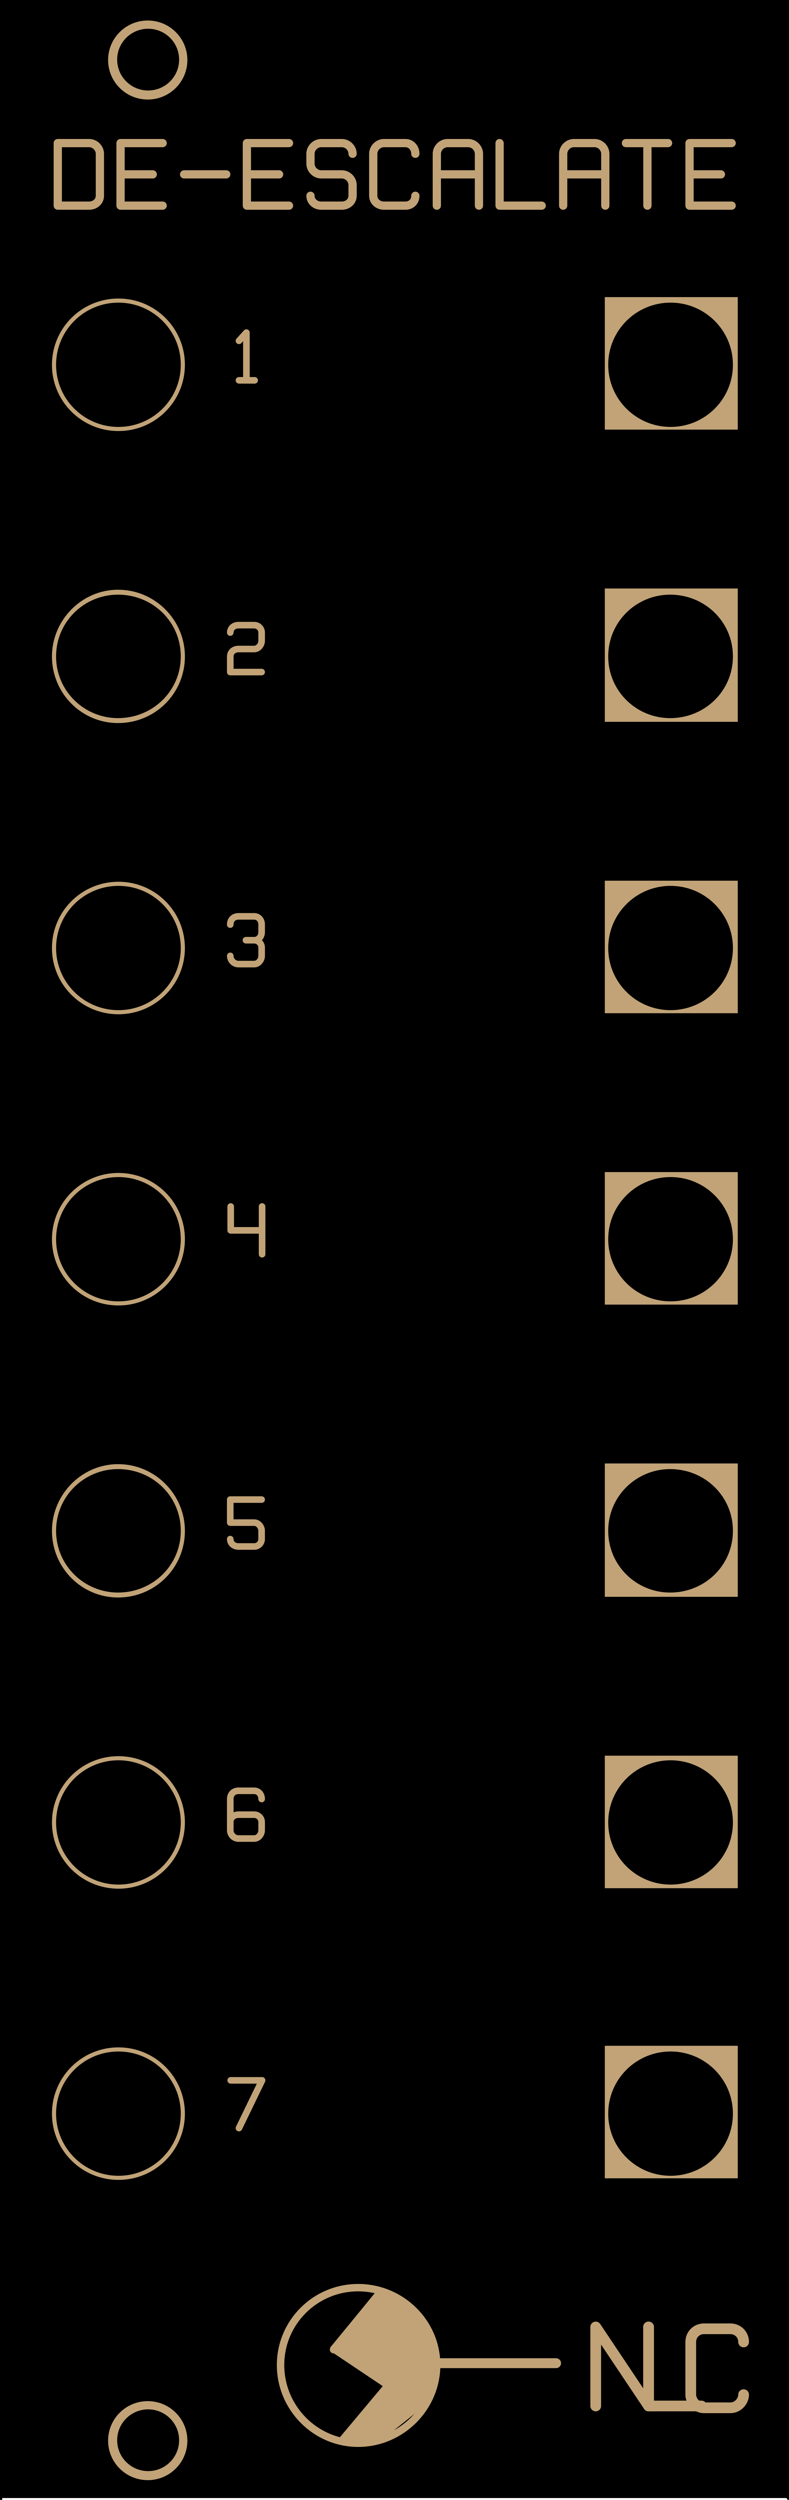 <?xml version="1.0" encoding="UTF-8" standalone="no"?>
<!DOCTYPE svg PUBLIC "-//W3C//DTD SVG 1.1//EN" "http://www.w3.org/Graphics/SVG/1.1/DTD/svg11.dtd">
<svg width="100%" height="100%" viewBox="0 0 120 380" version="1.1" xmlns="http://www.w3.org/2000/svg" xmlns:xlink="http://www.w3.org/1999/xlink" xml:space="preserve" xmlns:serif="http://www.serif.com/" style="fill-rule:evenodd;clip-rule:evenodd;stroke-linecap:round;stroke-linejoin:round;stroke-miterlimit:10;">
    <g transform="matrix(0.785,0,0,-0.782,-76.067,454.775)">
        <rect x="97.28" y="96" width="152.32" height="485.6"/>
    </g>
    <g transform="matrix(0.785,0,0,-0.782,-76.067,794.761)">
        <path d="M212.32,548.64L212.32,564L222.56,548.64L222.56,564" style="fill:none;fill-rule:nonzero;stroke:rgb(193,163,119);stroke-width:2.08px;"/>
    </g>
    <g transform="matrix(0.785,0,0,-0.782,-76.067,794.761)">
        <path d="M222.56,564L222.56,548.64L232.8,548.64" style="fill:none;fill-rule:nonzero;stroke:rgb(193,163,119);stroke-width:2.08px;"/>
    </g>
    <g transform="matrix(0.785,0,0,-0.782,113.096,355.992)">
        <path d="M0,-10.24C0,-11.52 -1.12,-12.8 -2.56,-12.8L-7.68,-12.8C-9.12,-12.8 -10.24,-11.52 -10.24,-10.24L-10.24,-0C-10.24,1.44 -9.12,2.56 -7.68,2.56L-2.56,2.56C-1.12,2.56 0,1.44 0,-0" style="fill:none;fill-rule:nonzero;stroke:rgb(193,163,119);stroke-width:2.08px;"/>
    </g>
    <g transform="matrix(-0.785,0,0,-0.782,54.602,347.739)">
        <path d="M0.16,-30.24C-8.16,-30.24 -15.04,-23.36 -15.04,-15.04C-15.04,-6.72 -8.16,0 0.16,0C8.48,0 15.2,-6.72 15.2,-15.04C15.2,-23.36 8.48,-30.24 0.16,-30.24" style="fill:none;fill-rule:nonzero;stroke:rgb(193,163,119);stroke-width:1.44px;"/>
    </g>
    <g transform="matrix(0.785,0,0,-0.782,-76.067,793.761)">
        <path d="M181.76,555.68L204.64,555.68" style="fill:none;fill-rule:nonzero;stroke:rgb(193,163,119);stroke-width:1.92px;"/>
    </g>
    <g transform="matrix(-0.494,0.607,-0.609,-0.492,469.209,521.161)">
        <path d="M158.811,546.8L173.029,546.8" style="fill:none;fill-rule:nonzero;stroke:rgb(193,163,119);stroke-width:1.44px;"/>
    </g>
    <g transform="matrix(-0.503,0.6,-0.602,-0.501,479.872,549.248)">
        <path d="M160.694,564.88L174.666,564.88" style="fill:none;fill-rule:nonzero;stroke:rgb(193,163,119);stroke-width:1.44px;"/>
    </g>
    <g transform="matrix(0.651,0.436,-0.437,0.649,189.328,-73.658)">
        <path d="M160.343,555.92L173.257,555.92" style="fill:none;fill-rule:nonzero;stroke:rgb(193,163,119);stroke-width:1.44px;"/>
    </g>
    <g transform="matrix(0.025,0.781,-0.784,0.025,494.666,221.138)">
        <path d="M162.86,560.305L172.945,560.305L173.917,564.978L173.61,569.61L162.86,560.305Z" style="fill:rgb(193,163,119);"/>
    </g>
    <g transform="matrix(0.708,0.336,-0.337,0.706,122.251,-89.128)">
        <path d="M165.575,540.836L169.296,540.836L176.306,555.929L162.239,554.299L165.575,540.836Z" style="fill:rgb(193,163,119);"/>
    </g>
    <g transform="matrix(0.785,0,0,-0.782,-76.067,809.266)">
        <path d="M172.32,569.6L179.52,569.28L179.2,567.52L177.12,565.6L172.16,561.6L172.32,569.6Z" style="fill:rgb(193,163,119);"/>
    </g>
    <g transform="matrix(0.785,0,0,-0.782,-76.067,795.762)">
        <path d="M172.16,562.4L180.8,562.56L181.28,557.76L180.96,554.4L179.68,551.36L171.84,551.68L172.16,562.4Z" style="fill:rgb(193,163,119);"/>
    </g>
    <g transform="matrix(0.785,0,0,-0.782,-76.067,780.257)">
        <path d="M172.64,552L175.84,549.92L179.04,546.24L180.32,543.2L180.64,542.08L171.68,542.24L172.64,552Z" style="fill:rgb(193,163,119);"/>
    </g>
    <g transform="matrix(0,-0.782,0.785,0,22.469,15.13)">
        <circle cx="7.68" cy="0" r="7.68" style="fill:rgb(193,163,119);"/>
    </g>
    <g transform="matrix(0,-0.782,0.785,0,22.469,376.999)">
        <circle cx="7.68" cy="0" r="7.68" style="fill:rgb(193,163,119);"/>
    </g>
    <g transform="matrix(0.785,0,0,-0.782,-76.067,183.31)">
        <path d="M143.2,168.16L144.64,169.76L144.64,160.48M143.2,160.48L146.24,160.48" style="fill:none;fill-rule:nonzero;stroke:rgb(193,163,119);stroke-width:1.28px;"/>
    </g>
    <g transform="matrix(0.785,0,0,-0.782,35.021,101.033)">
        <path d="M0,6.24C0,7.04 0.64,7.68 1.6,7.68L4.64,7.68C5.44,7.68 6.08,7.04 6.08,6.24L6.08,4.64C6.08,3.84 5.44,3.04 4.64,3.04L1.6,3.04M0,1.6C0,2.4 0.64,3.04 1.6,3.04M0,1.6L0,-1.44L6.08,-1.44" style="fill:none;fill-rule:nonzero;stroke:rgb(193,163,119);stroke-width:1.28px;"/>
    </g>
    <g transform="matrix(0.785,0,0,-0.782,35.021,145.298)">
        <path d="M0,6.08C0,7.04 0.64,7.68 1.6,7.68L4.64,7.68C5.44,7.68 6.08,7.04 6.08,6.08L6.08,4.64C6.08,3.68 5.44,3.04 4.64,3.04L3.04,3.04M4.64,3.04C5.44,3.04 6.08,2.4 6.08,1.6L6.08,-0C6.08,-0.8 5.44,-1.6 4.64,-1.6L1.6,-1.6C0.64,-1.6 0,-0.8 0,-0" style="fill:none;fill-rule:nonzero;stroke:rgb(193,163,119);stroke-width:1.28px;"/>
    </g>
    <g transform="matrix(0.785,0,0,-0.782,-76.067,449.148)">
        <path d="M147.68,330.56L147.68,339.84M141.6,339.84L141.6,335.2L147.68,335.2" style="fill:none;fill-rule:nonzero;stroke:rgb(193,163,119);stroke-width:1.28px;"/>
    </g>
    <g transform="matrix(0.785,0,0,-0.782,39.791,235.077)">
        <path d="M0,9.12L-6.08,9.12L-6.08,4.64M-6.08,4.64L-1.44,4.64C-0.64,4.64 0,3.84 0,3.04L0,1.44C0,0.64 -0.64,0 -1.44,0L-4.48,0C-5.44,0 -6.08,0.64 -6.08,1.44" style="fill:none;fill-rule:nonzero;stroke:rgb(193,163,119);stroke-width:1.28px;"/>
    </g>
    <g transform="matrix(0.785,0,0,-0.782,35.021,274.715)">
        <path d="M0,-2.88C0,-2.08 0.64,-1.44 1.6,-1.44L4.64,-1.44C5.44,-1.44 6.08,-2.08 6.08,-2.88L6.08,-4.48C6.08,-5.28 5.44,-6.08 4.64,-6.08L1.6,-6.08C0.64,-6.08 0,-5.28 0,-4.48L0,1.6C0,2.56 0.64,3.2 1.6,3.2L4.64,3.2C5.44,3.2 6.08,2.56 6.08,1.6" style="fill:none;fill-rule:nonzero;stroke:rgb(193,163,119);stroke-width:1.28px;"/>
    </g>
    <g transform="matrix(0.785,0,0,-0.782,8.787,31.26)">
        <path d="M0,12.16L6.08,12.16C7.2,12.16 8.16,11.2 8.16,10.08L8.16,1.92C8.16,0.8 7.2,0 6.08,0L0,0L0,12.16M20.32,12.16L12.16,12.16L12.16,0L20.32,0M12.16,6.08L18.4,6.08M24.48,6.08L32.64,6.08M44.8,12.16L36.64,12.16L36.64,0L44.8,0M36.64,6.08L42.88,6.08M55.04,6.08C56.16,6.08 57.12,5.12 57.12,4L57.12,1.92C57.12,0.8 56.16,0 55.04,0L51.04,0C49.92,0 48.96,0.8 48.96,1.92M55.04,6.08L51.04,6.08C49.92,6.08 48.96,7.04 48.96,8.16L48.96,10.08C48.96,11.2 49.92,12.16 51.04,12.16L55.04,12.16C56.16,12.16 57.12,11.2 57.12,10.08M69.28,1.92C69.28,0.8 68.48,0 67.36,0L63.2,0C62.08,0 61.12,0.8 61.12,1.92L61.12,10.08C61.12,11.2 62.08,12.16 63.2,12.16L67.36,12.16C68.48,12.16 69.28,11.2 69.28,10.08M73.44,0L73.44,10.08C73.44,11.2 74.4,12.16 75.52,12.16L79.52,12.16C80.64,12.16 81.6,11.2 81.6,10.08L81.6,0M73.44,6.08L81.6,6.08M85.6,12.16L85.6,0L93.76,0M97.92,0L97.92,10.08C97.92,11.2 98.88,12.16 100,12.16L104,12.16C105.12,12.16 106.08,11.2 106.08,10.08L106.08,0M97.92,6.08L106.08,6.08M110.08,12.16L118.24,12.16M114.24,12.16L114.24,0M130.56,12.16L122.4,12.16L122.4,0L130.56,0M122.4,6.08L128.48,6.08" style="fill:none;fill-rule:nonzero;stroke:rgb(193,163,119);stroke-width:1.6px;"/>
    </g>
    <g transform="matrix(0.785,0,0,-0.782,-76.067,717.361)">
        <rect x="214.08" y="493.92" width="25.76" height="25.76" style="fill:rgb(193,163,119);"/>
    </g>
    <g transform="matrix(0,-0.782,0.785,0,18.075,65.522)">
        <circle cx="12.88" cy="-0.08" r="12.88" style="fill:rgb(193,163,119);"/>
    </g>
    <g transform="matrix(0,-0.782,0.785,0,18.013,109.849)">
        <path d="M12.88,-12.88C5.68,-12.88 -0.08,-7.12 -0.08,-0.08C-0.08,7.12 5.68,12.88 12.88,12.88C19.92,12.88 25.84,7.12 25.84,-0.08C25.84,-7.12 19.92,-12.88 12.88,-12.88Z" style="fill:rgb(193,163,119);"/>
    </g>
    <g transform="matrix(0,-0.782,0.785,0,17.95,154.176)">
        <circle cx="12.88" cy="0.08" r="12.88" style="fill:rgb(193,163,119);"/>
    </g>
    <g transform="matrix(0,-0.782,0.785,0,18.075,198.44)">
        <circle cx="12.88" cy="-0.08" r="12.88" style="fill:rgb(193,163,119);"/>
    </g>
    <g transform="matrix(0,-0.782,0.785,0,18.013,242.767)">
        <path d="M12.88,-12.88C5.68,-12.88 -0.08,-7.12 -0.08,-0.08C-0.08,7.12 5.68,12.88 12.88,12.88C19.92,12.88 25.84,7.12 25.84,-0.08C25.84,-7.12 19.92,-12.88 12.88,-12.88Z" style="fill:rgb(193,163,119);"/>
    </g>
    <g transform="matrix(0,-0.782,0.785,0,17.95,287.094)">
        <circle cx="12.88" cy="0.08" r="12.88" style="fill:rgb(193,163,119);"/>
    </g>
    <g transform="matrix(0.785,0,0,-0.782,-76.067,407.259)">
        <path d="M214.08,463.04L239.84,463.04L239.84,437.28L214.08,437.28L214.08,463.04ZM214.08,406.4L239.84,406.4L239.84,380.48L214.08,380.48L214.08,406.4ZM214.08,349.6L239.84,349.6L239.84,323.84L214.08,323.84L214.08,349.6ZM214.08,292.96L239.84,292.96L239.84,267.2L214.08,267.2L214.08,292.96ZM214.08,236.32L239.84,236.32L239.84,210.4L214.08,210.4L214.08,236.32ZM214.08,179.52L239.84,179.52L239.84,153.76L214.08,153.76L214.08,179.52Z" style="fill:rgb(193,163,119);"/>
    </g>
    <g transform="matrix(0,-0.782,0.785,0,18.075,331.359)">
        <circle cx="12.88" cy="-0.08" r="12.88" style="fill:rgb(193,163,119);"/>
    </g>
    <g transform="matrix(0.785,0,0,-0.782,-76.067,714.985)">
        <path d="M141.6,509.92L147.68,509.92L143.2,500.64" style="fill:none;fill-rule:nonzero;stroke:rgb(193,163,119);stroke-width:1.28px;"/>
    </g>
    <g transform="matrix(0,-0.782,0.785,0,22.594,13.755)">
        <circle cx="6" cy="-0.08" r="6"/>
    </g>
    <g transform="matrix(0,-0.782,0.785,0,22.594,375.624)">
        <circle cx="6" cy="-0.08" r="6"/>
    </g>
    <g transform="matrix(0,-0.782,0.785,0,102.05,330.734)">
        <circle cx="12.08" cy="-0.08" r="12.08"/>
    </g>
    <g transform="matrix(0,-0.782,0.785,0,18.075,64.896)">
        <circle cx="12.08" cy="-0.08" r="12.08"/>
    </g>
    <g transform="matrix(0,-0.782,0.785,0,18.012,109.223)">
        <path d="M12.08,-12.08C5.36,-12.08 0.08,-6.64 0.08,-0.08C0.08,6.64 5.36,12.08 12.08,12.08C18.8,12.08 24.08,6.64 24.08,-0.08C24.08,-6.64 18.8,-12.08 12.08,-12.08Z"/>
    </g>
    <g transform="matrix(0,-0.782,0.785,0,17.95,153.551)">
        <circle cx="12.08" cy="0.08" r="12.08"/>
    </g>
    <g transform="matrix(0,-0.782,0.785,0,18.075,197.815)">
        <circle cx="12.08" cy="-0.08" r="12.08"/>
    </g>
    <g transform="matrix(0,-0.782,0.785,0,18.012,242.142)">
        <path d="M12.08,-12.08C5.36,-12.08 0.08,-6.64 0.08,-0.08C0.08,6.64 5.36,12.08 12.08,12.08C18.8,12.08 24.08,6.64 24.08,-0.08C24.08,-6.64 18.8,-12.08 12.08,-12.08Z"/>
    </g>
    <g transform="matrix(0,-0.782,0.785,0,17.95,286.469)">
        <circle cx="12.08" cy="0.08" r="12.08"/>
    </g>
    <g transform="matrix(0,-0.782,0.785,0,102.05,64.896)">
        <circle cx="12.08" cy="-0.08" r="12.08"/>
    </g>
    <g transform="matrix(0,-0.782,0.785,0,101.987,109.223)">
        <path d="M12.08,-12.08C5.36,-12.08 0.08,-6.64 0.08,-0.08C0.08,6.64 5.36,12.08 12.08,12.08C18.8,12.08 24.08,6.64 24.08,-0.08C24.08,-6.64 18.8,-12.08 12.08,-12.08Z"/>
    </g>
    <g transform="matrix(0,-0.782,0.785,0,101.925,153.551)">
        <circle cx="12.08" cy="0.08" r="12.08"/>
    </g>
    <g transform="matrix(0,-0.782,0.785,0,102.05,197.815)">
        <circle cx="12.08" cy="-0.08" r="12.08"/>
    </g>
    <g transform="matrix(0,-0.782,0.785,0,101.987,242.142)">
        <path d="M12.08,-12.08C5.36,-12.08 0.08,-6.64 0.08,-0.08C0.08,6.64 5.36,12.08 12.08,12.08C18.8,12.08 24.08,6.64 24.08,-0.08C24.08,-6.64 18.8,-12.08 12.08,-12.08Z"/>
    </g>
    <g transform="matrix(0,-0.782,0.785,0,101.925,286.469)">
        <circle cx="12.08" cy="0.08" r="12.08"/>
    </g>
    <g transform="matrix(0,-0.782,0.785,0,18.075,330.734)">
        <circle cx="12.08" cy="-0.08" r="12.08"/>
    </g>
    <g transform="matrix(-0.785,0,0,-0.782,196.067,75.275)">
        <path d="M97.28,96L249.6,96" style="fill:none;fill-rule:nonzero;stroke:black;stroke-width:0.64px;"/>
    </g>
    <g transform="matrix(0,0.782,-0.785,0,266.046,113.975)">
        <path d="M-145.52,338.8L340.08,338.8" style="fill:none;fill-rule:nonzero;stroke:black;stroke-width:0.64px;"/>
    </g>
    <g transform="matrix(0.785,0,0,-0.782,-76.067,834.274)">
        <path d="M97.28,581.6L249.6,581.6" style="fill:none;fill-rule:nonzero;stroke:black;stroke-width:0.64px;"/>
    </g>
    <g transform="matrix(0,-0.782,0.785,0,-146.046,385.064)">
        <path d="M6.8,338.8L492.4,338.8" style="fill:none;fill-rule:nonzero;stroke:black;stroke-width:0.64px;"/>
    </g>
</svg>

